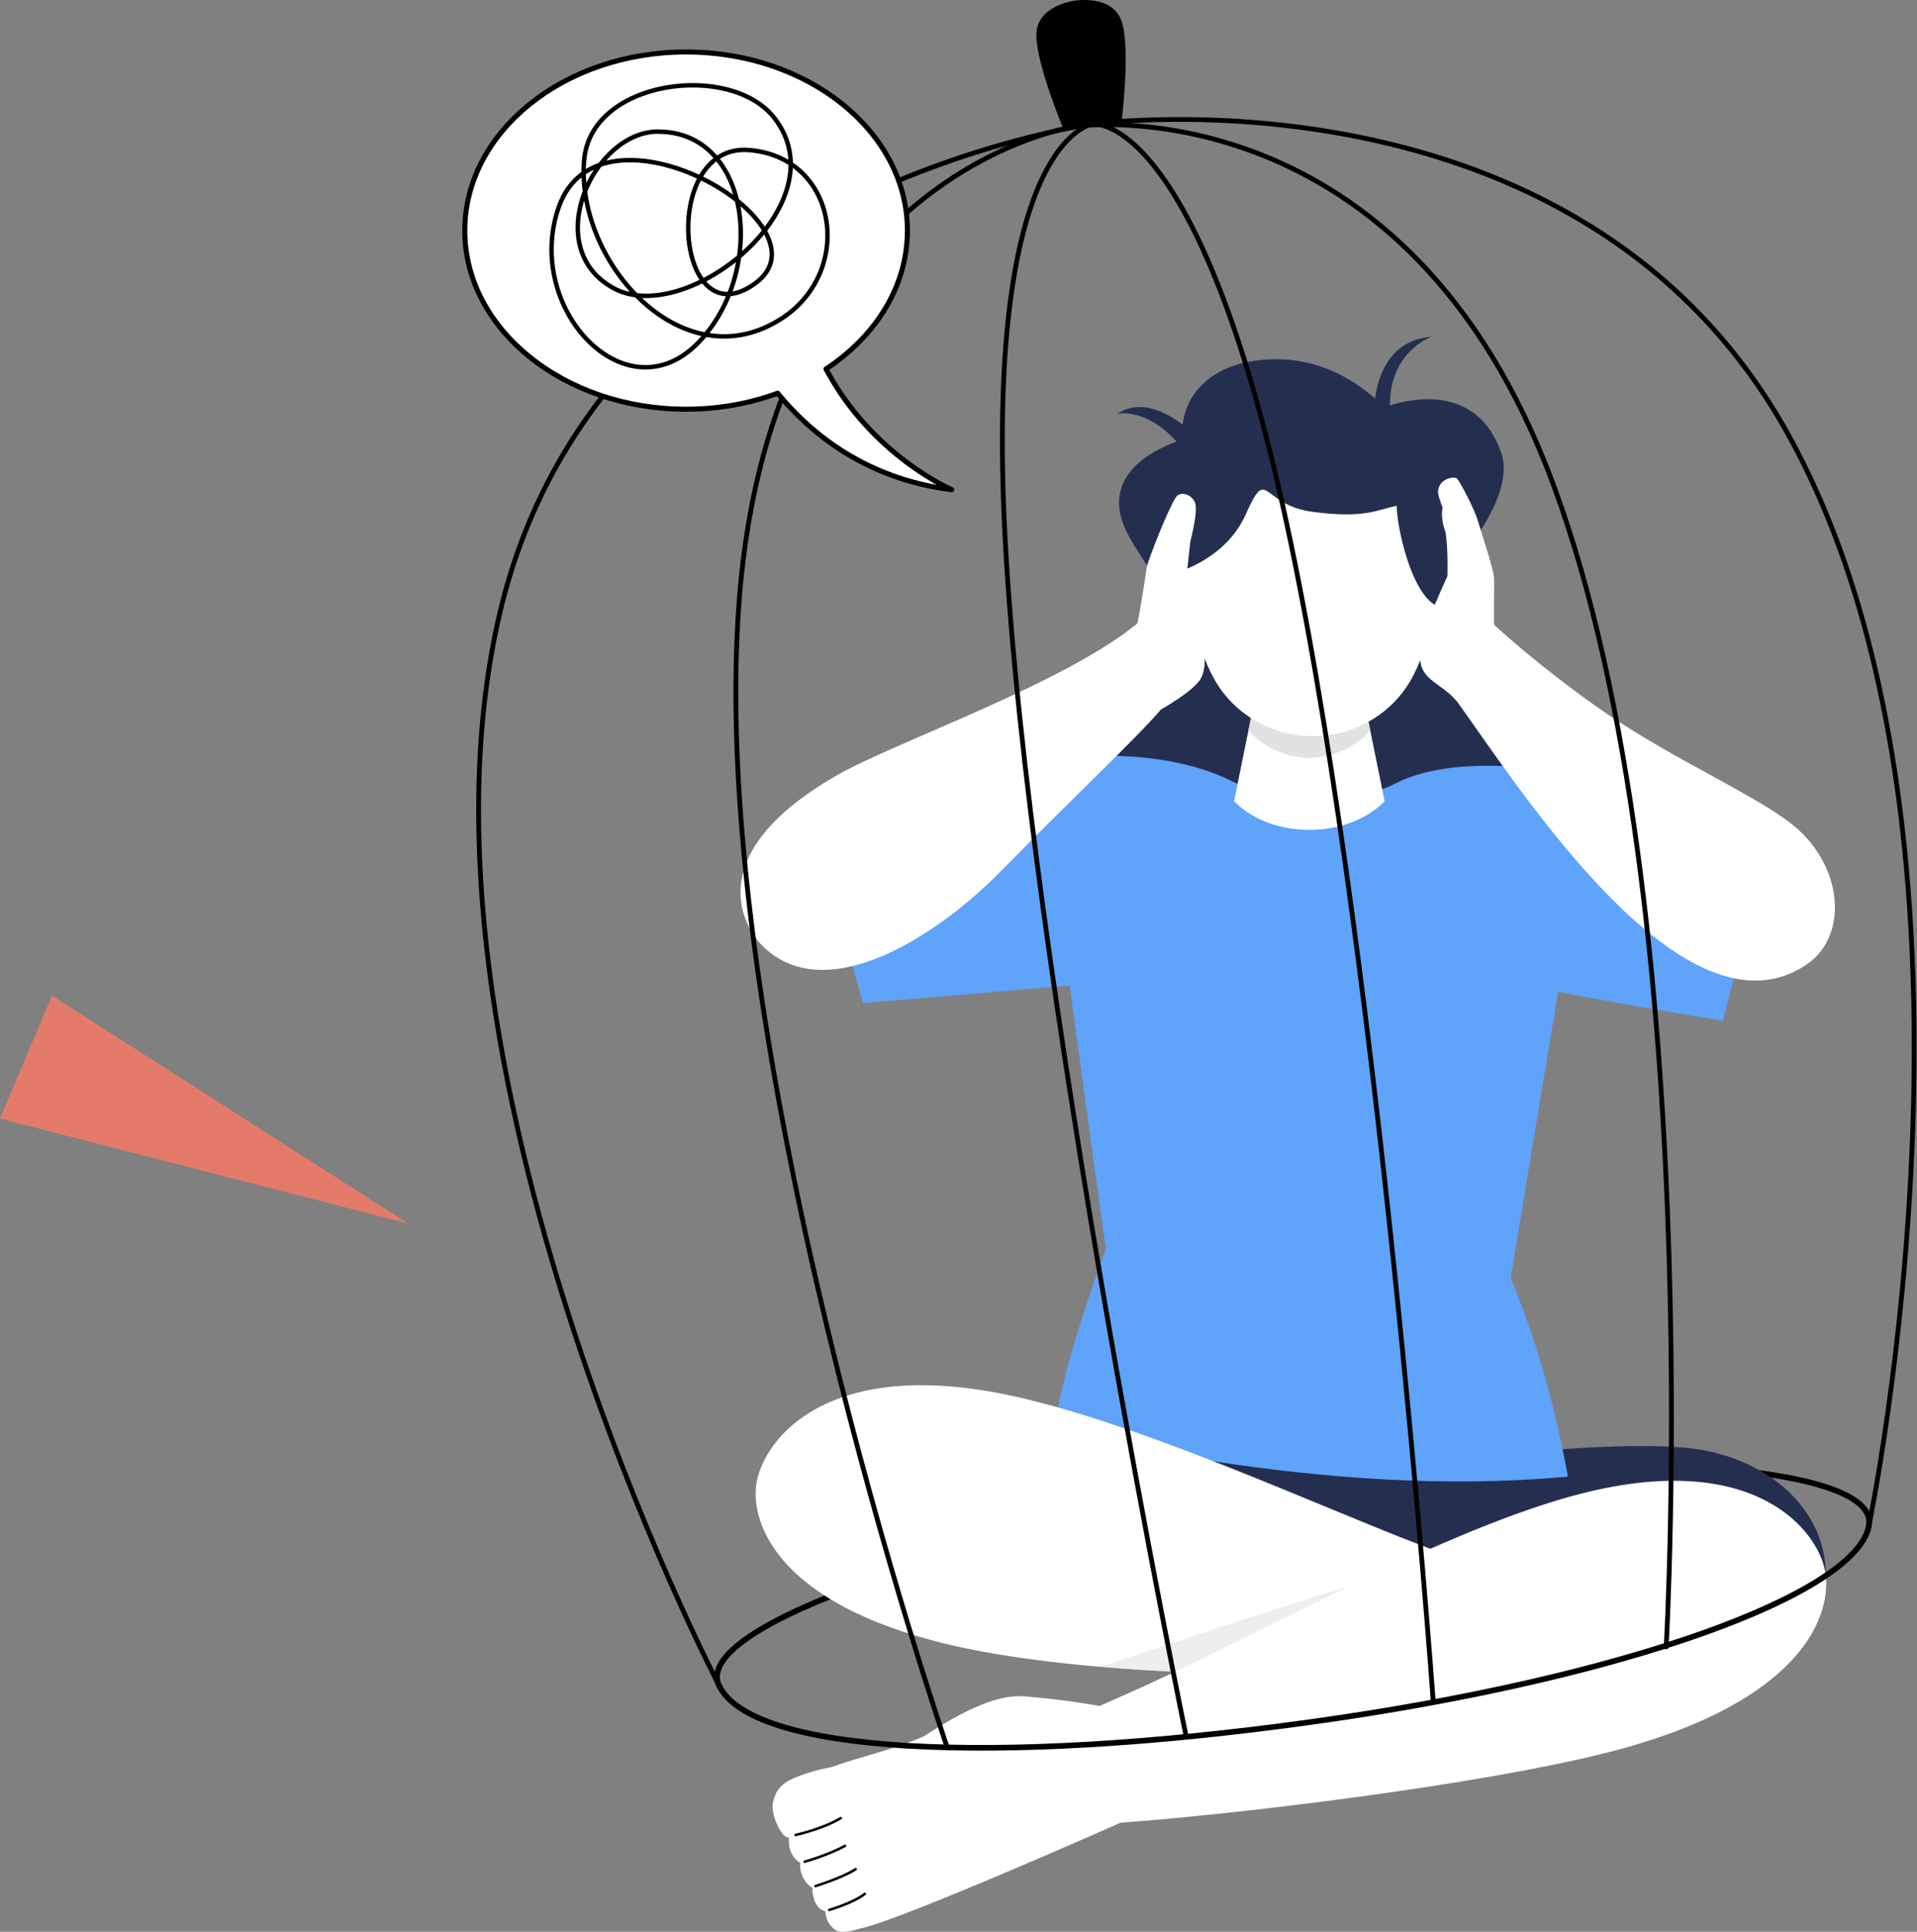 <svg width="380" height="383" viewBox="0 0 380 383" fill="none" xmlns="http://www.w3.org/2000/svg">
<rect x="0" y="0" width="380" height="383" fill="#808080" stroke="none"/>
<path d="M142.525 334.158C137.037 322.512 190.35 303.997 253.286 295.263C316.233 286.528 372.86 289.891 370.449 302.535" stroke="black" stroke-width="1.12" stroke-linecap="round" stroke-linejoin="round"/>
<path d="M235.871 85.397C235.871 85.397 227.912 77.66 221.485 82.045C221.485 82.045 227.817 80.572 234.374 88.926" fill="#242F50"/>
<path d="M297.999 149.129C296.407 137.281 286.44 118.588 289.125 111.053C294.019 105.254 299.887 96.115 297.547 89.663C292.76 76.056 279.574 79.074 275.535 80.37C275.452 69.567 283.803 66.763 283.803 66.763C275.084 67.428 273.041 75.224 272.577 79.039C269.572 76.329 262.872 71.397 253.642 71.231C240.908 71.005 233.816 77.779 234.303 87.155C225.358 90.186 220.274 95.498 222.246 102.628C224.253 109.865 232.687 116.056 232.925 127.892C213.978 149.83 222.246 169.533 222.246 169.533H299.365C299.365 169.533 299.59 160.977 297.999 149.129Z" fill="#242F50"/>
<path d="M337.723 287.526C327.376 285.589 305.827 287.645 305.827 287.645L303.974 282.071C254.462 286.813 215.701 277.698 215.701 277.698C215.332 279.516 214.952 281.394 214.584 283.295C214.691 286.433 214.762 289.297 214.786 291.804C224.515 296.879 238.437 301.335 257.396 301.335V312.161C257.396 312.161 302.846 327.158 314.19 326.16C325.535 325.162 361.896 312.363 361.896 312.363C362.075 300.396 352.132 290.236 337.723 287.538V287.526Z" fill="#242F50"/>
<path d="M310.793 292.755C308.084 277.686 304.057 264.424 299.46 253.349L308.856 196.616C322.565 199.349 341.524 202.379 341.524 202.379L351.289 164.423C351.289 164.423 298.759 143.507 276.13 155.569C269.085 159.325 251.112 158.362 244.448 154.999C214.738 140.014 160.748 162.307 160.748 162.307L171.059 198.874L212.018 195.38C212.018 195.38 217.376 234.667 219.193 247.573C219.193 247.573 210.022 272.303 209.108 283.379C209.108 283.379 261.257 297.485 310.781 292.743L310.793 292.755Z" fill="#5FA3FA"/>
<path d="M269.441 134.107H249.651L244.626 158.837C244.626 158.837 249.485 164.53 259.546 164.53C269.608 164.53 274.466 158.837 274.466 158.837L269.441 134.107Z" fill="white"/>
<g style="mix-blend-mode:multiply">
<path d="M271.628 144.827C269.798 146.942 266.068 149.996 259.547 150.305C253.025 149.996 249.295 146.942 247.478 144.827L249.663 134.107H269.442L271.628 144.827Z" fill="#E2E2E2"/>
</g>
<path d="M284.73 120.097C283.47 125.658 281.736 131.41 279.408 135.26C277.495 138.421 275.072 140.679 272.589 142.295C265.141 147.156 255.329 147.156 247.869 142.295C245.386 140.679 242.963 138.421 241.05 135.26C237.712 129.746 235.586 120.334 234.362 113.145C238.318 111.623 244.056 108.403 246.883 102.093C251.433 91.932 249.758 100.12 260.223 101.487C270.7 102.853 272.969 101.035 276.866 100.286C276.866 104.291 279.645 117.506 284.718 120.097H284.73Z" fill="white"/>
<path d="M304.698 314.562L302.192 330.878C302.192 330.878 300.006 331.033 296.193 331.211C292.095 331.401 286.096 331.663 278.885 331.829V331.853C256.148 332.411 221.295 332.269 195.256 327.539C156.079 320.421 148.916 303.427 149.866 294.669C150.71 286.778 161.888 269.63 197.074 276.035C219.216 280.075 249.579 293.373 272.506 302.726C285.585 308.061 296.312 311.793 301.432 313.492C303.534 314.193 304.71 314.562 304.71 314.562H304.698Z" fill="white"/>
<g style="mix-blend-mode:multiply" opacity="0.6">
<path d="M304.711 314.562L302.192 330.89C302.192 330.89 300.007 331.032 296.193 331.223C292.095 331.413 286.096 331.662 278.886 331.841V331.864C262.35 332.256 239.411 332.292 218.124 330.474C218.124 330.474 252.977 318.768 267.446 314.502C274.193 312.506 284.172 311.282 292.891 310.545C296.478 311.828 299.401 312.827 301.432 313.504C303.535 314.205 304.711 314.562 304.711 314.562Z" fill="#E2E2E2"/>
</g>
<path d="M361.765 311.436C360.364 303.617 348.021 287.289 313.37 296.142C291.572 301.715 262.207 317.105 239.981 328.038C231.214 332.352 223.517 335.822 217.945 338.234C217.945 338.234 212.148 337.081 203.227 336.333C199.2 336 193.736 337.295 183.045 344.295C176.309 347.171 169.419 348.573 165 350.308C164.965 350.308 161.888 350.831 158.621 352.031C155.331 353.243 153.881 354.455 153.228 357.319C152.67 359.708 155.01 364.64 156.4 364.295C156.067 368.122 158.645 369.334 158.645 369.346C158.289 372.174 160.688 374.349 161.056 374.218C160.938 375.359 161.413 378.484 163.598 378.924C163.693 379.696 163.741 381.265 165.606 382.643C166.568 383.345 168.778 382.893 170.571 382.346C178.97 380.552 222.115 361.372 222.115 361.372C245.517 359.672 293.152 353.932 318.799 347.408C357.382 337.569 363.345 320.111 361.777 311.448L361.765 311.436Z" fill="white"/>
<path d="M237.867 124.922C237.047 121.844 235.028 115.748 235.028 115.748C235.028 115.748 235.539 110.97 235.954 107.381C236.869 103.745 237.297 100.822 236.905 99.728C236.287 97.993 233.959 97.268 233.092 98.588C231.5 101.024 227.485 111.232 227.306 112.527C227.021 114.63 226.012 121.107 225.453 123.603C210.889 135.629 177.058 147.204 165.523 153.918C137.501 170.222 148.596 184.863 150.793 187.169C163.421 200.419 186.157 185.184 198.167 172.956C214.406 156.425 224.966 146.669 230.145 140.656C230.145 140.656 236.548 137.067 237.986 134.595C239.423 132.123 238.698 128.012 237.879 124.934L237.867 124.922Z" fill="white"/>
<path d="M356.682 164.673C349.875 158.351 332.199 151.03 317.457 140.786C309.058 134.952 300.446 127.857 296.193 123.876C296.063 122.723 296.241 115.213 296.158 114.452C295.908 112.301 293.283 104.482 292.974 103.329C292.416 101.202 289.387 95.414 288.769 94.844C288.353 94.464 285.526 94.713 285.086 97.09C284.932 97.91 285.502 99.395 285.965 100.655C285.716 101.796 285.787 103.46 286.547 105.516C287.082 108.712 286.916 114.226 286.916 114.226C286.916 114.226 284.255 120.073 283.114 123.044C281.974 126.027 280.81 130.032 281.974 132.646C283.138 135.261 286.963 136.437 289.125 139.503C301.408 156.592 333.886 207.395 357.988 191.316C366.22 185.826 365.425 172.813 356.682 164.685V164.673Z" fill="white"/>
<path d="M157.719 363.796C157.719 363.796 163.029 362.655 166.664 360.457" stroke="black" stroke-width="0.5" stroke-linecap="round" stroke-linejoin="round"/>
<path d="M159.501 369.108C159.501 369.108 164.276 367.765 167.507 365.947" stroke="black" stroke-width="0.5" stroke-linecap="round" stroke-linejoin="round"/>
<path d="M161.662 373.933C161.662 373.933 167.008 372.281 169.621 370.582" stroke="black" stroke-width="0.5" stroke-linecap="round" stroke-linejoin="round"/>
<path d="M164.383 378.662C164.383 378.662 169.099 377.296 171.439 375.478" stroke="black" stroke-width="0.5" stroke-linecap="round" stroke-linejoin="round"/>
<g style="mix-blend-mode:multiply">
<path d="M212.03 195.392L210.735 186.598L208.918 195.665L212.03 195.392Z" fill="#5FA3FA"/>
</g>
<g style="mix-blend-mode:multiply">
<path d="M308.856 196.616L310.995 183.865L312.931 197.4L308.856 196.616Z" fill="#5FA3FA"/>
</g>
<path d="M370.461 302.536C370.461 302.536 399.006 166.075 354.306 85.848C312.729 11.242 216.413 24.611 216.413 24.611C216.413 24.611 118.85 38.147 99.143 121.261C77.951 210.627 142.537 334.17 142.537 334.17" stroke="black" stroke-width="0.95" stroke-linecap="round" stroke-linejoin="round"/>
<path d="M330.286 326.505C330.286 326.505 338.887 174.417 306.528 92.467C276.427 16.269 213.42 25.015 213.42 25.015C213.42 25.015 155.153 33.096 146.921 114.618C138.071 202.273 187.725 346.327 187.725 346.327" stroke="black" stroke-width="0.95" stroke-linecap="round" stroke-linejoin="round"/>
<path d="M284.088 337.105C284.088 337.105 273.017 183.556 254.165 99.74C236.643 21.795 216.556 24.588 216.556 24.588C216.556 24.588 194.924 27.594 199.272 107.358C203.94 193.146 235.052 343.903 235.052 343.903" stroke="black" stroke-width="0.95" stroke-linecap="round" stroke-linejoin="round"/>
<path d="M222.459 4.599C220.856 -1.153 213.158 0.119 213.158 0.119C213.158 0.119 205.401 0.998 205.437 6.964C205.46 12.93 210.877 25.74 210.877 25.74L216.555 24.588L222.329 24.148C222.329 24.148 224.063 10.351 222.459 4.599Z" fill="black"/>
<path d="M370.461 302.536C367.895 315.964 322.636 332.696 259.701 341.431C196.753 350.166 148.892 347.622 142.537 334.158" stroke="black" stroke-width="1.12" stroke-linecap="round" stroke-linejoin="round"/>
<path d="M188.651 97.078C188.651 97.078 172.923 90.411 163.729 73.156C173.577 66.668 179.873 56.78 179.873 45.717C179.873 26.156 160.237 10.303 136.003 10.303C111.77 10.303 92.134 26.156 92.134 45.717C92.134 65.277 111.77 81.13 136.003 81.13C142.477 81.13 148.619 79.989 154.154 77.957C160.593 85.836 171.534 94.939 188.651 97.09V97.078Z" fill="white" stroke="black" stroke-linecap="round" stroke-linejoin="round"/>
<path d="M130.432 26.085C117.579 26.085 107.007 49.092 121.559 57.101C136.111 65.111 166.806 40.345 153.454 23.328C144.77 12.264 117.104 15.758 115.785 31.777C114.11 52.181 135.647 75.996 155.188 62.984C169.419 53.501 165.998 31.076 148.382 29.745C130.765 28.414 133.806 67.749 149.712 56.174C165.618 44.6 118.957 17.517 110.749 41.094C103.764 61.142 124.172 82.829 138.534 67.82C152.04 53.691 148.892 26.109 130.444 26.097L130.432 26.085Z" fill="white" stroke="black" stroke-width="0.88" stroke-linecap="round" stroke-linejoin="round"/>
<path d="M80.908 242.582L10.311 197.4L0 221.774L80.908 242.582Z" fill="url(#paint0_linear_574_1608)"/>
<defs>
<linearGradient id="paint0_linear_574_1608" x1="-871.164" y1="-449.727" x2="3974.98" y2="3172.45" gradientUnits="userSpaceOnUse">
<stop stop-color="#E4816F"/>
<stop offset="1" stop-color="#E25E52"/>
</linearGradient>
</defs>
</svg>
